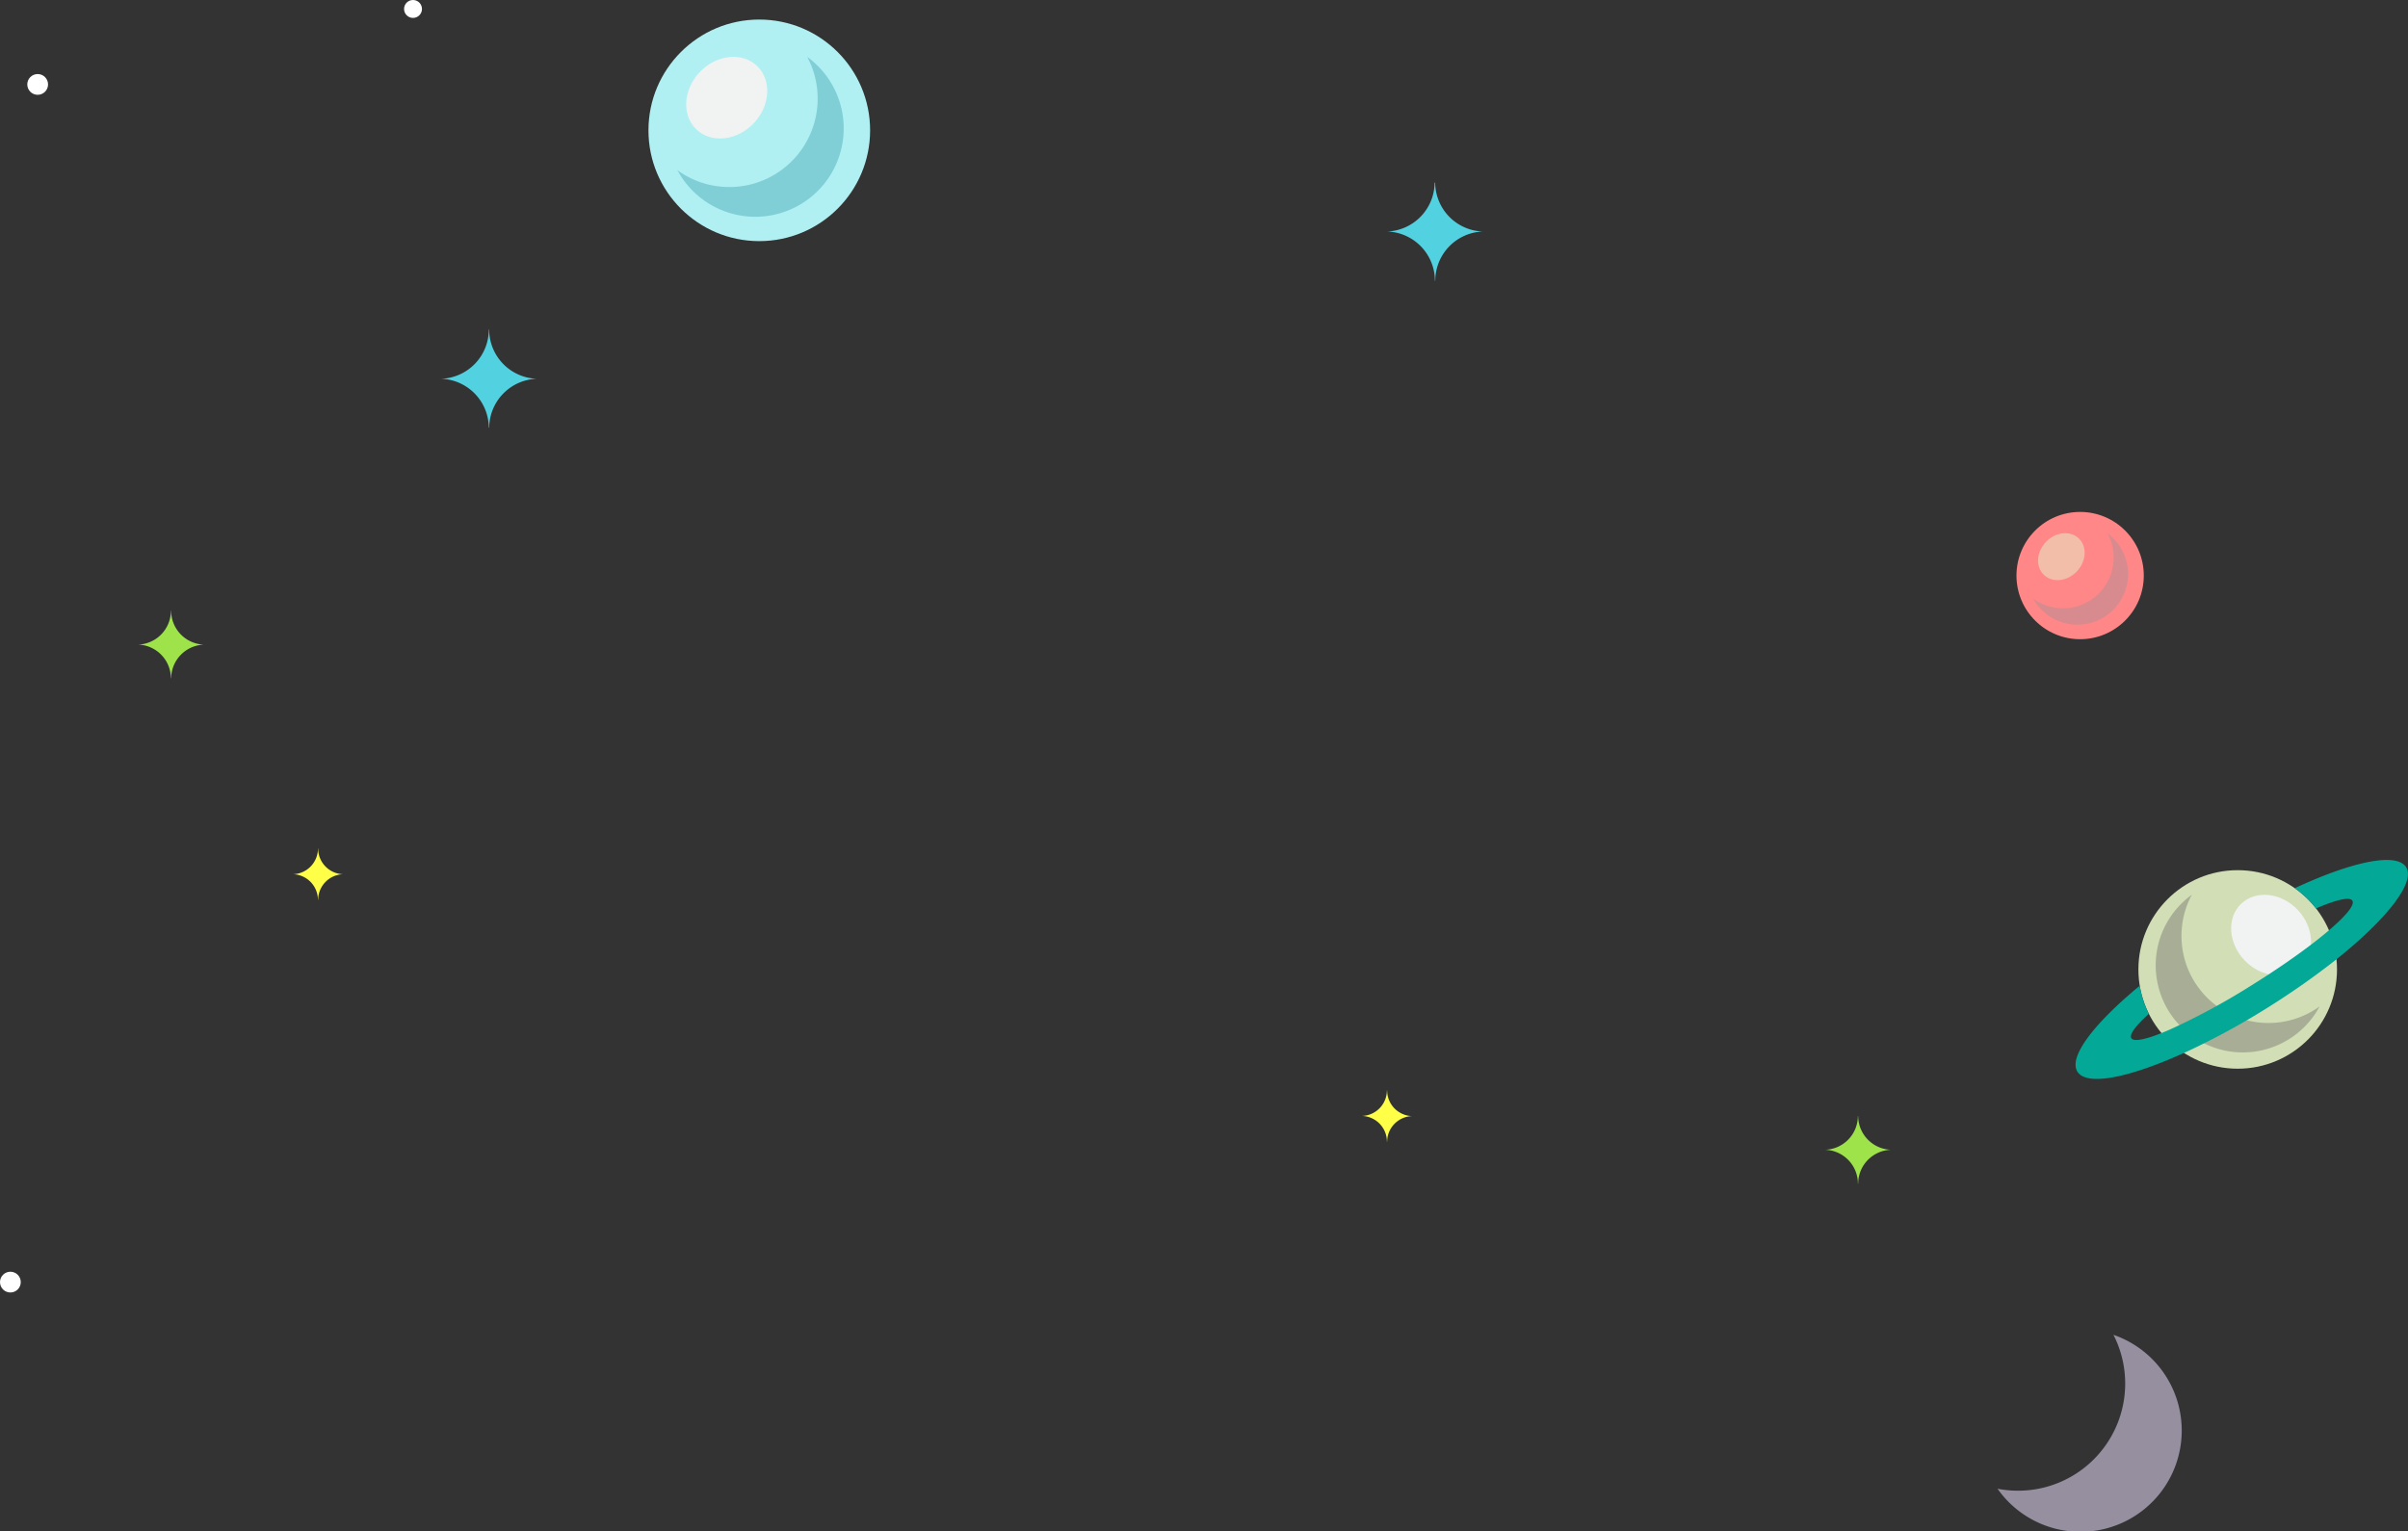 <svg xmlns="http://www.w3.org/2000/svg" viewBox="0 0 760.73 483.97"><rect x="0" y="0" width="760.73" height="483.97" fill="#333333" stroke="none"/><defs><style>.cls-1{isolation:isolate;}.cls-2{fill:#fff;}.cls-3{fill:#52d1e1;}.cls-4{fill:#ffff47;}.cls-5{fill:#9ee34a;}.cls-6{fill:#ff8788;}.cls-11,.cls-7{fill:#3b9dad;}.cls-7{opacity:0.2;}.cls-11,.cls-14,.cls-7{mix-blend-mode:multiply;}.cls-8{fill:#f2beaa;}.cls-9{fill:#968fa0;}.cls-10{fill:#b0f0f2;}.cls-11,.cls-14{opacity:0.4;}.cls-12{fill:#f1f2f2;}.cls-13{fill:#d2deb6;}.cls-14{fill:#6b6868;}.cls-15{fill:#03a897;}</style></defs><title>layer3</title><g class="cls-1"><g id="Layer_1" data-name="Layer 1"><circle class="cls-2" cx="11.9" cy="26.68" r="3.28"/><circle class="cls-2" cx="3.28" cy="405.17" r="3.28"/><circle class="cls-2" cx="130.48" cy="2.83" r="2.83"/><path class="cls-3" d="M573.26,140.56a15.57,15.57,0,0,1-15.08-15.45H558A15.57,15.57,0,0,1,543,140.56a15.58,15.58,0,0,1,15.09,15.55h0.12A15.58,15.58,0,0,1,573.26,140.56Z" transform="translate(-104.78 -67.4)"/><path class="cls-4" d="M550.86,420.11A8.13,8.13,0,0,1,543,412h-0.07a8.12,8.12,0,0,1-7.87,8.06,8.13,8.13,0,0,1,7.87,8.11H543A8.13,8.13,0,0,1,550.86,420.11Z" transform="translate(-104.78 -67.4)"/><path class="cls-5" d="M702.18,430.75a10.71,10.71,0,0,1-10.37-10.62h-0.09a10.71,10.71,0,0,1-10.37,10.62,10.71,10.71,0,0,1,10.38,10.7h0.08A10.72,10.72,0,0,1,702.18,430.75Z" transform="translate(-104.78 -67.4)"/><path class="cls-3" d="M244.11,187.1a15.58,15.58,0,0,1,15.09,15.45h0.13a15.57,15.57,0,0,1,15.08-15.45,15.58,15.58,0,0,1-15.09-15.55H259.2A15.58,15.58,0,0,1,244.11,187.1Z" transform="translate(-104.78 -67.4)"/><path class="cls-4" d="M197.35,343.67a8.12,8.12,0,0,1,7.87,8.06h0.07a8.12,8.12,0,0,1,7.87-8.06,8.13,8.13,0,0,1-7.87-8.11h-0.06A8.13,8.13,0,0,1,197.35,343.67Z" transform="translate(-104.78 -67.4)"/><path class="cls-5" d="M148.4,271.1a10.71,10.71,0,0,1,10.37,10.63h0.09a10.71,10.71,0,0,1,10.37-10.62,10.71,10.71,0,0,1-10.38-10.69h-0.08A10.72,10.72,0,0,1,148.4,271.1Z" transform="translate(-104.78 -67.4)"/><circle class="cls-6" cx="657.15" cy="181.89" r="20.11"/><path class="cls-7" d="M772.52,243.53a16,16,0,0,1-25.46,13,16,16,0,1,0,23.55-20.57A16,16,0,0,1,772.52,243.53Z" transform="translate(-104.78 -67.4)"/><ellipse class="cls-8" cx="756.02" cy="243.36" rx="7.97" ry="6.75" transform="translate(-47.04 554.36) rotate(-46.3)"/><path class="cls-9" d="M772.46,489.23a33.86,33.86,0,0,1-36.62,48.64A32,32,0,1,0,772.46,489.23Z" transform="translate(-104.78 -67.4)"/><circle class="cls-10" cx="239.87" cy="41.19" r="35.01"/><path class="cls-11" d="M363.09,98.57a27.91,27.91,0,0,1-44.31,22.61,27.93,27.93,0,1,0,41-35.82A27.82,27.82,0,0,1,363.09,98.57Z" transform="translate(-104.78 -67.4)"/><ellipse class="cls-12" cx="334.37" cy="98.27" rx="13.87" ry="11.75" transform="translate(-72.5 204.66) rotate(-46.29)"/><circle class="cls-13" cx="706.93" cy="306.36" r="31.37"/><path class="cls-14" d="M793.95,363.15a27.49,27.49,0,0,0,43.65,22.28,27.52,27.52,0,1,1-40.38-35.28A27.4,27.4,0,0,0,793.95,363.15Z" transform="translate(-104.78 -67.4)"/><ellipse class="cls-12" cx="822.24" cy="362.86" rx="11.58" ry="13.67" transform="translate(-127.62 601.37) rotate(-43.71)"/><path class="cls-15" d="M780.76,378.91a31.1,31.1,0,0,0,2.88,8.87c-4.13,3.75-6.26,6.55-5.53,7.71s4.24,0.48,9.52-1.62c0.85-.34,1.74-0.71,2.67-1.12a215.11,215.11,0,0,0,25.83-14c7.45-4.64,14.15-9.27,19.46-13.36q2.74-2.11,4.95-4c5.34-4.56,8.22-8,7.4-9.35s-5.13-.29-11.5,2.44a31.53,31.53,0,0,0-6.72-6.39c18.1-8.43,32.22-11.44,35.21-6.63s-6.15,16.4-22,29.08q-1.92,1.53-4,3.08c-5.49,4.16-11.62,8.39-18.24,12.51A232.39,232.39,0,0,1,796,399.57l-1.28.58c-17.35,7.88-30.75,10.58-33.65,5.91S766.35,390.82,780.76,378.91Z" transform="translate(-104.78 -67.4)"/></g></g></svg>